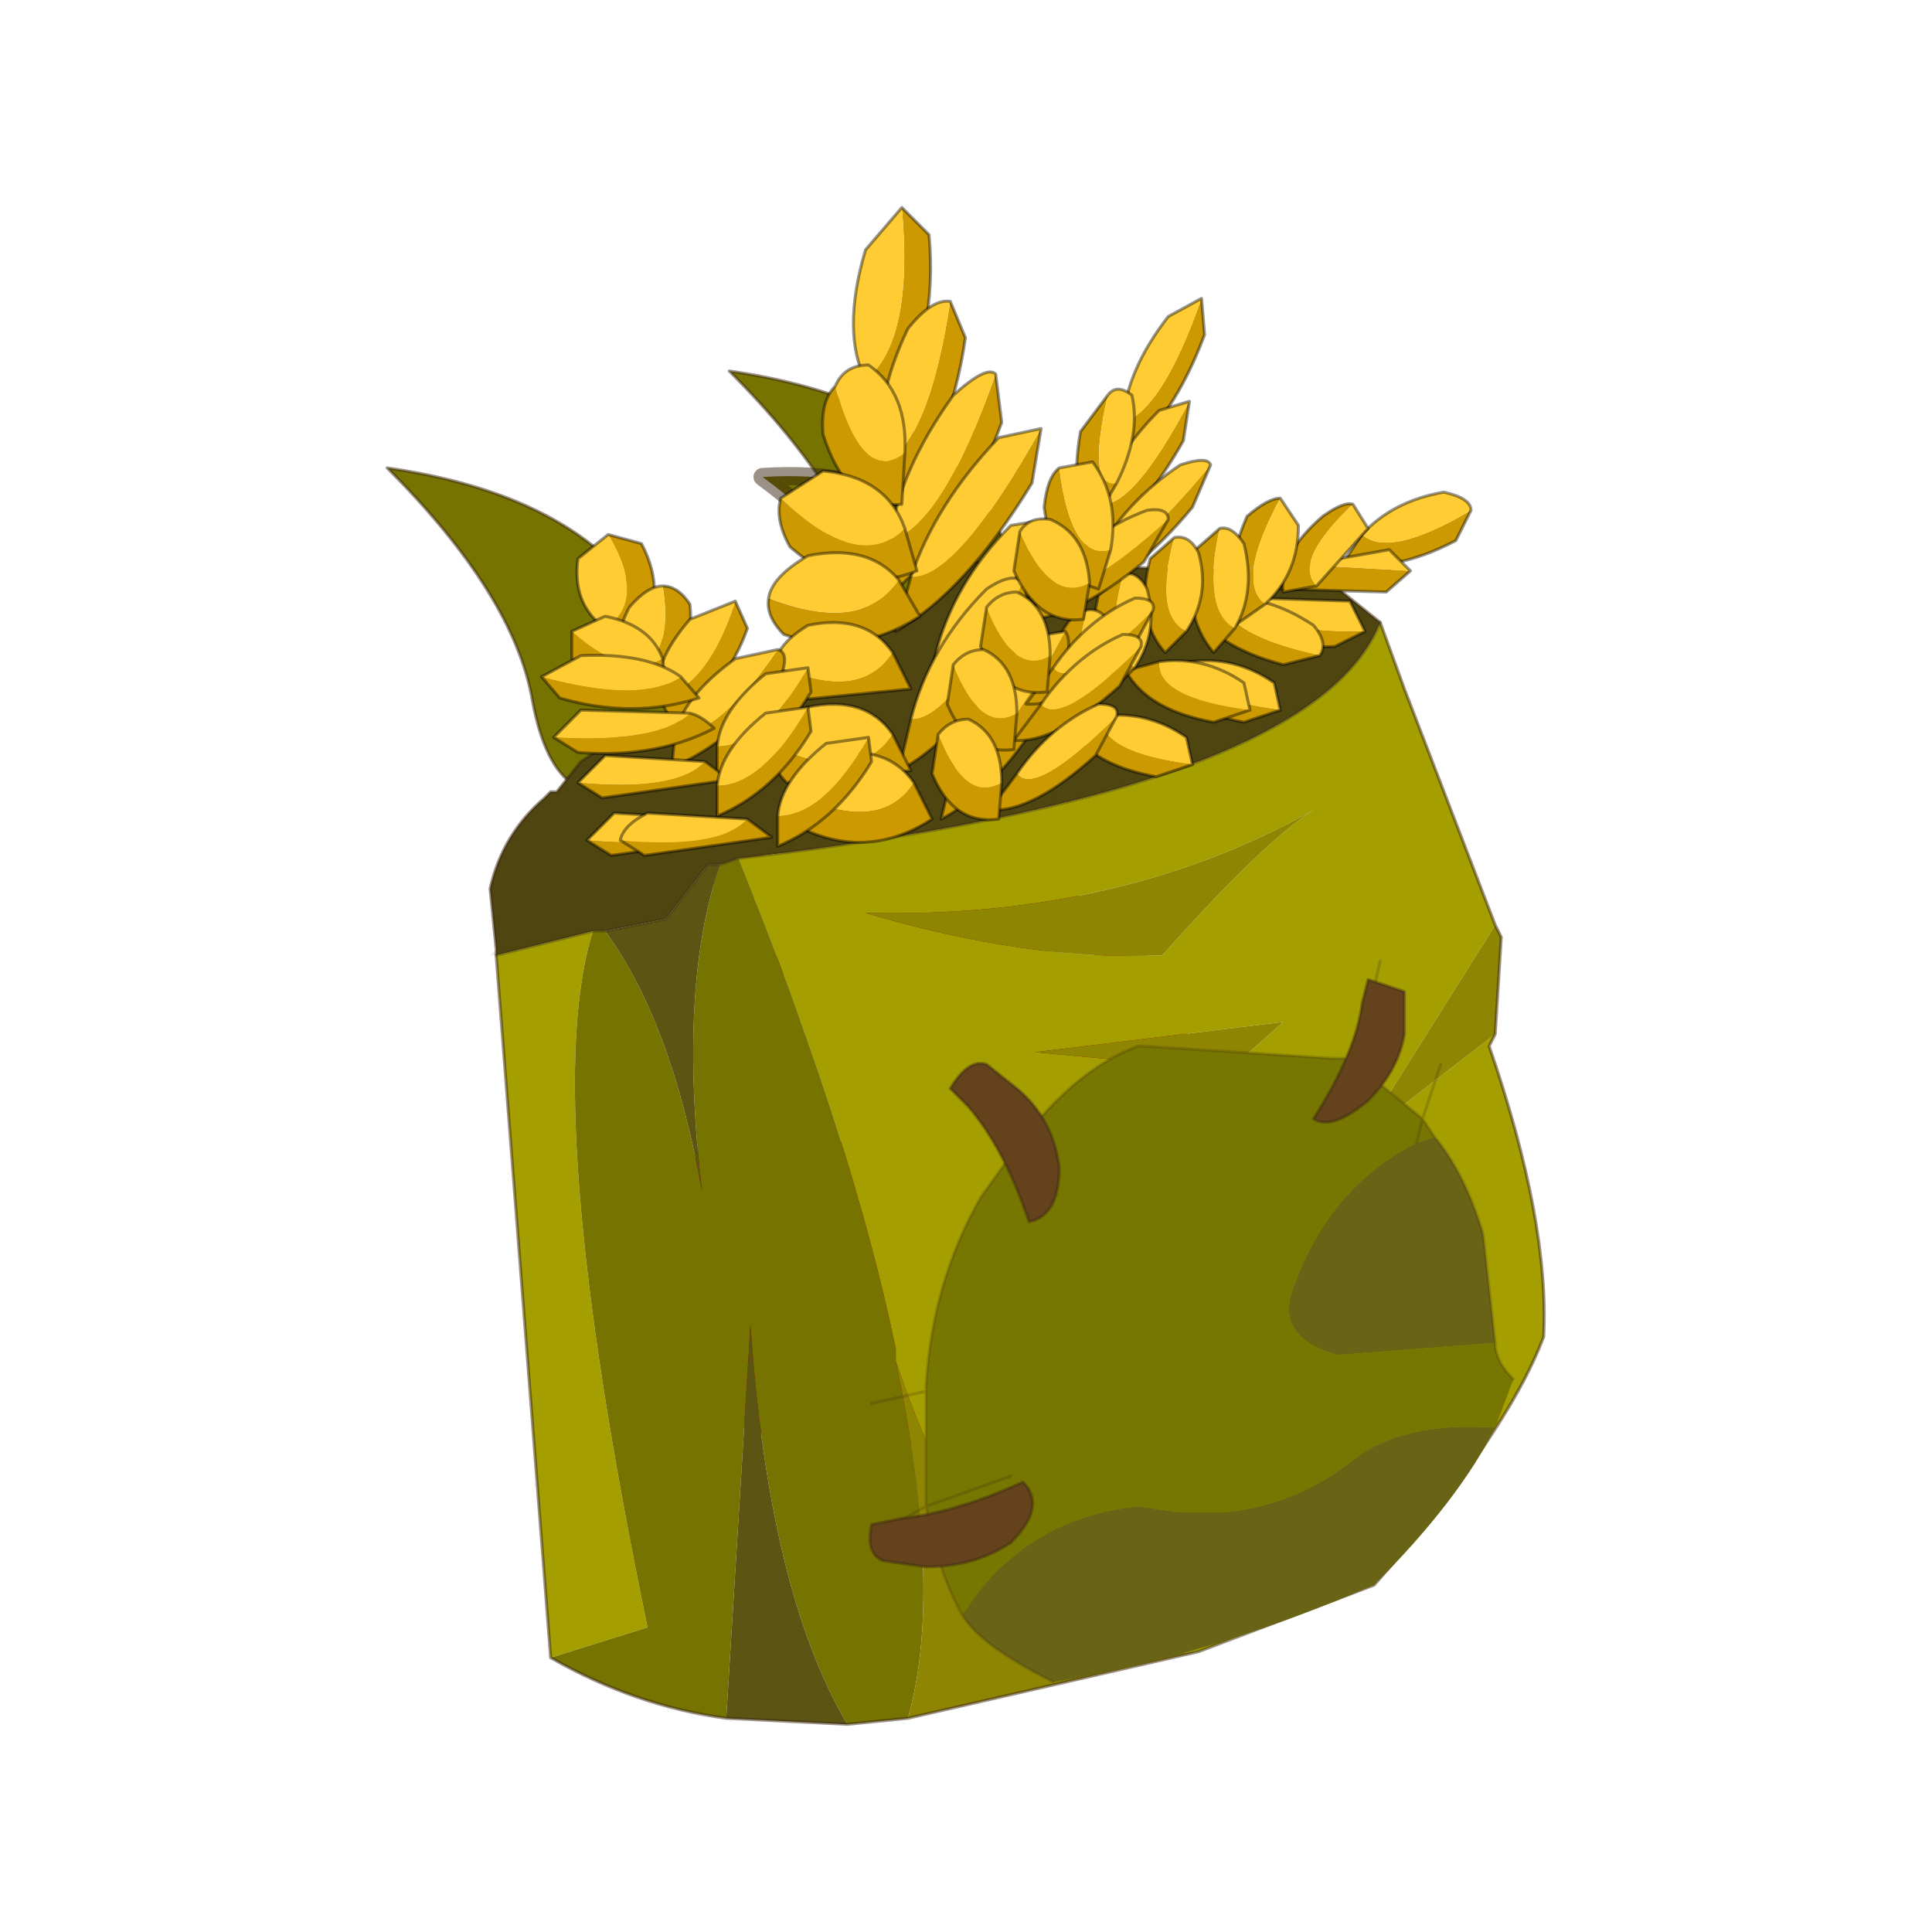<?xml version="1.0" encoding="UTF-8" standalone="no"?>
<svg xmlns:xlink="http://www.w3.org/1999/xlink" height="440.0px" width="440.0px" xmlns="http://www.w3.org/2000/svg">
  <g transform="matrix(10.0, 0.0, 0.0, 10.0, 0.0, 0.0)">
    <use height="44.0" transform="matrix(0.909, 0.0, 0.0, 0.909, 2.0, 2.0)" width="44.0" xlink:href="#sprite0"/>
  </g>
  <defs>
    <g id="sprite0" transform="matrix(1.0, 0.0, 0.0, 1.0, 0.0, 0.0)">
      <use height="44.0" transform="matrix(1.0, 0.0, 0.0, 1.0, 0.0, 0.0)" width="44.0" xlink:href="#shape0"/>
      <use height="25.05" transform="matrix(1.517, 0.0, 0.0, 1.517, 7.5, 3.0)" width="19.1" xlink:href="#sprite1"/>
    </g>
    <g id="shape0" transform="matrix(1.0, 0.0, 0.0, 1.0, 0.0, 0.0)">
      <path d="M44.0 44.0 L0.0 44.0 0.0 0.0 44.0 0.0 44.0 44.0" fill="#43adca" fill-opacity="0.0" fill-rule="evenodd" stroke="none"/>
    </g>
    <g id="sprite1" transform="matrix(1.0, 0.0, 0.0, 1.0, 0.0, 0.0)">
      <use height="0.0" transform="matrix(1.0, 0.0, 0.0, 1.0, 9.75, 22.4)" width="0.0" xlink:href="#sprite2"/>
      <use height="25.05" transform="matrix(1.0, 0.0, 0.0, 1.0, 0.0, 0.0)" width="19.1" xlink:href="#sprite3"/>
    </g>
    <g id="sprite3" transform="matrix(1.0, 0.0, 0.0, 1.0, 3.45, 3.8)">
      <use height="25.05" transform="matrix(-1.0, 0.0, 0.0, 1.0, 15.65, -3.8)" width="19.1" xlink:href="#sprite4"/>
    </g>
    <g id="sprite4" transform="matrix(1.0, 0.0, 0.0, 1.0, 15.65, 3.8)">
      <use height="25.05" transform="matrix(1.0, 0.0, 0.0, 1.0, -15.65, -3.8)" width="19.1" xlink:href="#shape1"/>
    </g>
    <g id="shape1" transform="matrix(1.0, 0.0, 0.0, 1.0, 15.65, 3.8)">
      <path d="M-8.5 14.75 L-6.15 16.3 Q-4.9 16.8 -3.85 16.7 L-2.9 16.5 Q-1.5 16.0 -1.3 14.55 -1.15 13.1 -2.15 10.3 -3.15 7.55 -5.0 6.9 -6.9 6.35 -8.4 8.0 -9.95 9.6 -10.1 11.05 -10.3 12.5 -9.15 14.05 L-8.5 14.75" fill="#a00101" fill-rule="evenodd" stroke="none"/>
      <path d="M-3.85 16.7 Q-4.9 16.8 -6.15 16.3 L-8.5 14.75 -8.05 16.6 Q-7.45 17.8 -6.5 18.15 -5.5 18.55 -4.7 17.9 -4.1 17.45 -3.85 16.7" fill="#716044" fill-rule="evenodd" stroke="none"/>
      <path d="M-8.5 14.75 L-6.15 16.3 Q-4.9 16.8 -3.85 16.7 -4.1 17.45 -4.7 17.9 -5.5 18.55 -6.5 18.15 -7.45 17.8 -8.05 16.6 L-8.5 14.75 -9.15 14.05 Q-10.3 12.5 -10.1 11.05 -9.95 9.6 -8.4 8.0 -6.9 6.35 -5.0 6.9 -3.15 7.55 -2.15 10.3 -1.15 13.1 -1.3 14.55 -1.5 16.0 -2.9 16.5 L-3.85 16.7" fill="none" stroke="#382510" stroke-linecap="round" stroke-linejoin="round" stroke-opacity="0.502" stroke-width="0.05"/>
      <path d="M-7.45 8.5 L-7.75 8.2 -8.1 8.25 -8.25 8.6 -8.2 9.0 -7.9 9.3 -7.55 9.25 -7.35 8.95 -7.45 8.5 M-4.95 8.4 Q-5.45 8.7 -5.55 9.4 -5.65 10.05 -5.25 10.8 L-4.3 11.65 -3.25 11.55 Q-2.8 11.15 -2.7 10.5 -2.6 9.8 -2.95 9.15 -3.25 8.5 -3.85 8.25 L-4.95 8.4 M-6.95 12.0 L-7.25 12.55 -7.1 13.3 -6.6 13.75 -6.0 13.75 -5.65 13.2 Q-5.6 12.8 -5.85 12.45 L-6.35 11.9 -6.95 12.0" fill="#d5d5d5" fill-rule="evenodd" stroke="none"/>
      <path d="M-2.8 7.45 L-2.25 6.55 -6.55 11.25 Q-7.1 11.8 -7.4 10.9 L-7.55 10.3 -7.15 5.0 -8.15 11.85 -8.05 14.85 Q-7.95 16.25 -7.6 15.5 L-7.5 15.3 -5.55 11.85 -2.8 7.45" fill="#2b301a" fill-opacity="0.502" fill-rule="evenodd" stroke="none"/>
      <path d="M-6.6 2.95 L-6.75 3.65 -7.1 6.6 Q-7.3 9.95 -6.5 10.1 L-6.3 10.0 -1.15 5.0 Q-3.75 4.7 -4.45 4.95 L-5.6 3.3 Q-5.6 1.6 -5.2 1.1 -6.5 2.5 -6.6 2.95" fill="#2b301a" fill-opacity="0.302" fill-rule="evenodd" stroke="none"/>
      <path d="M0.3 4.65 Q-0.75 5.0 -1.35 5.9 -3.4 8.75 -4.25 15.05" fill="none" stroke="url(#gradient0)" stroke-linecap="round" stroke-linejoin="round" stroke-width="0.5"/>
      <path d="M-1.15 5.0 L-2.8 7.45" fill="none" stroke="url(#gradient1)" stroke-linecap="round" stroke-linejoin="round" stroke-width="0.5"/>
      <path d="M-7.4 10.9 L-7.1 6.6" fill="none" stroke="url(#gradient2)" stroke-linecap="round" stroke-linejoin="round" stroke-width="0.5"/>
      <path d="M-4.6 2.75 Q-4.3 1.0 -2.2 -1.1 -4.65 -0.75 -5.9 0.45 -7.5 2.15 -6.55 4.0 -5.0 4.9 -4.6 2.75" fill="#767301" fill-rule="evenodd" stroke="none"/>
      <path d="M-4.6 2.75 Q-4.3 1.0 -2.2 -1.1 -4.65 -0.75 -5.9 0.45 -7.5 2.15 -6.55 4.0 -5.0 4.9 -4.6 2.75 Z" fill="none" stroke="#382510" stroke-linecap="round" stroke-linejoin="round" stroke-opacity="0.502" stroke-width="0.05"/>
      <path d="M-4.55 2.85 Q-4.25 1.75 -2.75 0.65 -4.35 0.55 -5.25 1.15 -6.45 2.05 -5.95 3.35 -4.95 4.15 -4.55 2.85" fill="#767301" fill-rule="evenodd" stroke="none"/>
      <path d="M-4.55 2.85 Q-4.25 1.75 -2.75 0.65 -4.35 0.55 -5.25 1.15 -6.45 2.05 -5.95 3.35 -4.95 4.15 -4.55 2.85 Z" fill="none" stroke="#382510" stroke-linecap="round" stroke-linejoin="round" stroke-opacity="0.502" stroke-width="0.3"/>
      <path d="M1.05 4.35 Q1.35 2.6 3.45 0.5 1.0 0.85 -0.25 2.05 -1.85 3.75 -0.9 5.6 0.65 6.5 1.05 4.35" fill="#767301" fill-rule="evenodd" stroke="none"/>
      <path d="M1.05 4.35 Q1.35 2.6 3.45 0.5 1.0 0.85 -0.25 2.05 -1.85 3.75 -0.9 5.6 0.65 6.5 1.05 4.35 Z" fill="none" stroke="#382510" stroke-linecap="round" stroke-linejoin="round" stroke-opacity="0.502" stroke-width="0.05"/>
      <path d="M-14.85 8.05 L-12.65 11.55 -14.85 9.85 -14.75 10.05 Q-15.75 12.95 -15.65 14.85 -15.05 16.45 -12.85 18.95 L-9.95 20.05 Q-6.65 20.35 -4.95 15.25 L-4.95 15.05 Q-4.25 11.65 -2.35 6.95 -11.85 5.85 -12.95 3.05 L-13.35 4.15 -14.85 8.05 M0.75 20.15 L1.65 8.55 0.05 8.15 Q0.95 10.95 -0.85 19.65 L0.75 20.15 M-11.85 6.15 Q-8.65 7.95 -4.45 7.85 -7.15 8.65 -9.35 8.55 -11.05 6.65 -11.85 6.15 M-11.35 9.65 L-7.25 10.15 -10.45 10.45 -11.35 9.65" fill="#a49e01" fill-rule="evenodd" stroke="none"/>
      <path d="M-5.15 21.15 L-4.15 21.25 Q-2.85 19.05 -2.55 14.65 L-2.15 21.15 Q-0.65 20.95 0.75 20.15 L-0.85 19.65 Q0.95 10.95 0.05 8.15 L-0.15 8.15 Q-1.25 9.65 -1.75 12.45 -1.35 9.05 -2.05 7.05 L-2.35 6.95 Q-4.25 11.65 -4.95 15.05 L-4.95 15.25 Q-5.75 19.05 -5.15 21.15" fill="#767301" fill-rule="evenodd" stroke="none"/>
      <path d="M1.65 8.55 L1.75 8.55 1.65 8.45 1.65 8.55" fill="#ebebeb" fill-rule="evenodd" stroke="none"/>
      <path d="M1.65 8.45 L1.75 7.45 Q1.55 6.55 0.85 5.95 L0.75 5.85 0.65 5.85 0.25 5.35 -0.65 4.75 -4.35 3.55 -6.15 2.05 -11.95 2.25 -12.95 3.05 Q-11.85 5.85 -2.35 6.95 L-2.05 7.05 -1.85 7.05 -1.15 7.95 -0.15 8.15 0.05 8.15 1.65 8.55 1.65 8.45" fill="#4f4511" fill-rule="evenodd" stroke="none"/>
      <path d="M-14.85 8.05 L-14.95 8.25 -14.85 9.85 -12.65 11.55 -14.85 8.05 M-9.95 20.05 L-5.15 21.15 Q-5.75 19.05 -4.95 15.25 -6.65 20.35 -9.95 20.05 M-11.35 9.65 L-10.45 10.45 -7.25 10.15 -11.35 9.65 M-11.85 6.15 Q-11.05 6.65 -9.35 8.55 -7.15 8.65 -4.45 7.85 -8.65 7.95 -11.85 6.15" fill="#8e8503" fill-rule="evenodd" stroke="none"/>
      <path d="M-4.15 21.25 L-2.15 21.15 -2.55 14.65 Q-2.85 19.05 -4.15 21.25 M-2.05 7.05 Q-1.35 9.05 -1.75 12.45 -1.25 9.65 -0.15 8.15 L-1.15 7.95 -1.85 7.05 -2.05 7.05" fill="#5b5413" fill-rule="evenodd" stroke="none"/>
      <path d="M-14.85 9.85 L-14.95 8.25 -14.85 8.05 M-14.85 9.85 L-14.75 10.05 Q-15.75 12.95 -15.65 14.85 -15.05 16.45 -12.85 18.95 L-9.95 20.05 -5.15 21.15 -4.15 21.25 -2.15 21.15 Q-0.65 20.95 0.75 20.15 L1.65 8.55 M1.65 8.45 L1.75 7.45 Q1.55 6.55 0.85 5.95 L0.75 5.85 0.65 5.85 0.25 5.35 -0.65 4.75 -4.35 3.55 -6.15 2.05 -11.95 2.25 -12.95 3.05 -13.35 4.15 -14.85 8.05 M1.65 8.45 L1.65 8.55" fill="none" stroke="#382510" stroke-linecap="round" stroke-linejoin="round" stroke-opacity="0.502" stroke-width="0.05"/>
      <path d="M-2.35 6.95 L-2.05 7.05 M-0.15 8.15 L0.05 8.15 M-0.15 8.15 L-1.15 7.95 -1.85 7.05 -2.05 7.05 M1.65 8.55 L0.05 8.15 M-12.95 3.05 Q-11.85 5.85 -2.35 6.95" fill="none" stroke="#382510" stroke-linecap="round" stroke-linejoin="round" stroke-opacity="0.302" stroke-width="0.05"/>
      <path d="M-13.55 11.65 L-13.65 11.25 -13.55 11.65 Q-12.15 12.35 -11.55 13.95 -11.15 14.85 -12.25 15.15 L-14.85 14.95 Q-14.85 15.25 -15.15 15.55 L-14.85 16.35 Q-13.35 16.25 -12.55 16.85 -11.55 17.65 -10.35 17.75 L-9.65 17.75 -8.95 17.65 Q-7.05 17.85 -6.05 19.45 -5.65 18.75 -5.45 17.65 L-5.45 17.25 -5.45 15.75 -5.45 15.65 Q-5.55 13.95 -6.35 12.55 L-6.85 11.85 Q-7.85 10.45 -8.95 10.05 L-9.05 10.05 -12.15 10.25 -12.35 10.25 -12.55 10.35 -13.65 11.25 -13.85 11.55 -13.55 11.65 M-12.35 11.05 L-12.55 10.35 -12.35 11.05 M-6.85 17.15 L-5.45 17.65 -6.85 17.15 M-7.15 12.35 L-6.85 11.85 -7.15 12.35" fill="#767601" fill-rule="evenodd" stroke="none"/>
      <path d="M-13.55 11.65 L-13.85 11.55 Q-14.35 12.15 -14.65 13.15 L-14.85 14.95 -12.25 15.15 Q-11.15 14.85 -11.55 13.95 -12.15 12.35 -13.55 11.65 M-6.05 19.45 Q-7.05 17.85 -8.95 17.65 L-9.65 17.75 -10.35 17.75 Q-11.55 17.65 -12.55 16.85 -13.35 16.25 -14.85 16.35 -14.25 17.55 -12.85 18.95 -10.05 20.15 -7.55 20.55 -6.35 19.95 -6.05 19.45" fill="#696316" fill-rule="evenodd" stroke="none"/>
      <path d="M-13.65 11.25 L-13.55 11.65 M-13.85 11.55 L-13.65 11.25 -12.55 10.35 -12.35 11.05 M-13.65 11.25 L-13.95 10.35 M-6.85 11.85 L-5.95 10.65 M-6.85 11.85 Q-7.85 10.45 -8.95 10.05 L-9.05 10.05 -12.15 10.25 -12.35 10.25 -12.55 10.35 -12.95 8.65 M-14.85 14.95 L-14.65 13.15 Q-14.35 12.15 -13.85 11.55 M-6.05 19.45 Q-6.35 19.95 -7.55 20.55 M-15.15 15.55 Q-14.85 15.25 -14.85 14.95 M-5.45 17.65 L-4.55 18.15 M-5.45 15.75 L-4.55 15.95 M-5.45 17.65 L-6.85 17.15 M-6.85 11.85 L-6.35 12.55 Q-5.55 13.95 -5.45 15.65 L-5.45 15.75 -5.45 17.25 -5.45 17.65 Q-5.65 18.75 -6.05 19.45 M-6.85 11.85 L-7.15 12.35" fill="none" stroke="#382510" stroke-linecap="round" stroke-linejoin="round" stroke-opacity="0.2" stroke-width="0.05"/>
      <path d="M-5.85 10.75 Q-6.15 10.25 -6.45 10.35 L-6.95 10.75 Q-7.55 11.25 -7.65 12.05 -7.65 12.85 -7.15 12.95 -6.75 11.75 -6.15 11.05 L-5.85 10.75" fill="#64431c" fill-rule="evenodd" stroke="none"/>
      <path d="M-5.85 10.75 Q-6.15 10.25 -6.45 10.35 L-6.95 10.75 Q-7.55 11.25 -7.65 12.05 -7.65 12.85 -7.15 12.95 -6.75 11.75 -6.15 11.05 L-5.85 10.75 Z" fill="none" stroke="#382510" stroke-linecap="round" stroke-linejoin="round" stroke-opacity="0.4" stroke-width="0.05"/>
      <path d="M-13.35 9.85 Q-13.25 10.45 -12.75 10.95 -12.15 11.45 -11.85 11.25 -12.55 10.15 -12.65 9.35 L-12.75 8.95 -13.35 9.15 -13.35 9.85" fill="#64431c" fill-rule="evenodd" stroke="none"/>
      <path d="M-13.35 9.85 Q-13.25 10.45 -12.75 10.95 -12.15 11.45 -11.85 11.25 -12.55 10.15 -12.65 9.35 L-12.75 8.95 -13.35 9.15 -13.35 9.85 Z" fill="none" stroke="#382510" stroke-linecap="round" stroke-linejoin="round" stroke-opacity="0.4" stroke-width="0.05"/>
      <path d="M-6.85 18.25 Q-7.45 17.65 -7.05 17.25 -5.95 17.75 -5.05 17.85 L-4.55 17.95 Q-4.45 18.45 -4.75 18.55 L-5.45 18.65 Q-6.25 18.65 -6.85 18.25" fill="#64431c" fill-rule="evenodd" stroke="none"/>
      <path d="M-6.85 18.25 Q-7.45 17.65 -7.05 17.25 -5.95 17.75 -5.05 17.85 L-4.55 17.95 Q-4.45 18.45 -4.75 18.55 L-5.45 18.65 Q-6.25 18.65 -6.85 18.25 Z" fill="none" stroke="#382510" stroke-linecap="round" stroke-linejoin="round" stroke-opacity="0.4" stroke-width="0.05"/>
      <path d="M-14.45 1.2 L-14.2 1.7 Q-13.15 2.25 -12.35 2.05 L-12.65 1.6 Q-13.1 2.0 -14.45 1.2" fill="#cc9900" fill-rule="evenodd" stroke="none"/>
      <path d="M-14.45 1.2 Q-13.1 2.0 -12.65 1.6 -13.15 1.05 -14.0 0.9 -14.45 1.0 -14.45 1.2" fill="#ffcc33" fill-rule="evenodd" stroke="none"/>
      <path d="M-12.65 1.6 L-12.35 2.05 Q-13.15 2.25 -14.2 1.7 L-14.45 1.2 M-12.65 1.6 Q-13.15 1.05 -14.0 0.9 -14.45 1.0 -14.45 1.2" fill="none" stroke="#000000" stroke-linecap="round" stroke-linejoin="round" stroke-opacity="0.42" stroke-width="0.05"/>
      <path d="M-13.45 2.2 L-13.05 2.55 -11.3 2.5 -11.7 2.1 -13.45 2.2" fill="#cc9900" fill-rule="evenodd" stroke="none"/>
      <path d="M-13.45 2.2 L-11.7 2.1 -13.1 1.85 -13.45 2.2" fill="#ffcc33" fill-rule="evenodd" stroke="none"/>
      <path d="M-11.7 2.1 L-11.3 2.5 -13.05 2.55 -13.45 2.2 M-11.7 2.1 L-13.1 1.85 -13.45 2.2" fill="none" stroke="#000000" stroke-linecap="round" stroke-linejoin="round" stroke-opacity="0.42" stroke-width="0.05"/>
      <path d="M-12.7 3.2 L-12.2 3.45 Q-11.0 3.5 -10.4 2.9 L-10.9 2.65 Q-11.05 3.25 -12.7 3.2" fill="#cc9900" fill-rule="evenodd" stroke="none"/>
      <path d="M-12.7 3.2 Q-11.05 3.25 -10.9 2.65 L-12.45 2.7 -12.7 3.2" fill="#ffcc33" fill-rule="evenodd" stroke="none"/>
      <path d="M-10.9 2.65 L-10.4 2.9 Q-11.0 3.5 -12.2 3.45 L-12.7 3.2 M-10.9 2.65 L-12.45 2.7 -12.7 3.2" fill="none" stroke="#000000" stroke-linecap="round" stroke-linejoin="round" stroke-opacity="0.42" stroke-width="0.05"/>
      <path d="M-11.95 3.6 L-11.35 3.75 Q-10.2 3.45 -9.8 2.75 L-10.35 2.65 Q-10.35 3.25 -11.95 3.6" fill="#cc9900" fill-rule="evenodd" stroke="none"/>
      <path d="M-11.95 3.6 Q-10.35 3.25 -10.35 2.65 -11.1 2.6 -11.85 3.1 -12.1 3.4 -11.95 3.6" fill="#ffcc33" fill-rule="evenodd" stroke="none"/>
      <path d="M-10.35 2.65 L-9.8 2.75 Q-10.2 3.45 -11.35 3.75 L-11.95 3.6 M-10.35 2.65 Q-11.1 2.6 -11.85 3.1 -12.1 3.4 -11.95 3.6" fill="none" stroke="#000000" stroke-linecap="round" stroke-linejoin="round" stroke-opacity="0.42" stroke-width="0.05"/>
      <path d="M-11.3 4.5 L-10.7 4.7 Q-9.6 4.5 -9.25 3.85 L-9.8 3.7 Q-9.75 4.3 -11.3 4.5" fill="#cc9900" fill-rule="evenodd" stroke="none"/>
      <path d="M-11.3 4.5 Q-9.75 4.3 -9.8 3.7 -10.55 3.6 -11.2 4.05 L-11.3 4.5" fill="#ffcc33" fill-rule="evenodd" stroke="none"/>
      <path d="M-9.8 3.7 L-9.25 3.85 Q-9.6 4.5 -10.7 4.7 L-11.3 4.5 M-9.8 3.7 Q-10.55 3.6 -11.2 4.05 L-11.3 4.5" fill="none" stroke="#000000" stroke-linecap="round" stroke-linejoin="round" stroke-opacity="0.42" stroke-width="0.05"/>
      <path d="M-12.5 1.1 Q-12.35 1.05 -12.0 1.3 -11.25 1.95 -11.35 2.55 L-11.9 2.45 Q-11.5 2.05 -12.5 1.1" fill="#cc9900" fill-rule="evenodd" stroke="none"/>
      <path d="M-12.5 1.1 Q-11.5 2.05 -11.9 2.45 L-12.75 1.5 -12.5 1.1" fill="#ffcc33" fill-rule="evenodd" stroke="none"/>
      <path d="M-11.9 2.45 L-11.35 2.55 Q-11.25 1.95 -12.0 1.3 -12.35 1.05 -12.5 1.1 M-11.9 2.45 L-12.75 1.5 -12.5 1.1" fill="none" stroke="#000000" stroke-linecap="round" stroke-linejoin="round" stroke-opacity="0.42" stroke-width="0.05"/>
      <path d="M-11.3 1.0 Q-11.1 1.0 -10.75 1.3 -10.3 2.35 -10.55 3.1 L-11.05 2.75 Q-10.55 2.4 -11.3 1.0" fill="#cc9900" fill-rule="evenodd" stroke="none"/>
      <path d="M-11.3 1.0 Q-10.55 2.4 -11.05 2.75 -11.6 2.25 -11.6 1.45 L-11.3 1.0" fill="#ffcc33" fill-rule="evenodd" stroke="none"/>
      <path d="M-11.05 2.75 L-10.55 3.1 Q-10.3 2.35 -10.75 1.3 -11.1 1.0 -11.3 1.0 M-11.05 2.75 Q-11.6 2.25 -11.6 1.45 L-11.3 1.0" fill="none" stroke="#000000" stroke-linecap="round" stroke-linejoin="round" stroke-opacity="0.42" stroke-width="0.05"/>
      <path d="M-10.3 1.5 L-9.9 1.85 Q-9.65 2.9 -10.2 3.55 L-10.55 3.15 Q-10.0 2.85 -10.3 1.5" fill="#cc9900" fill-rule="evenodd" stroke="none"/>
      <path d="M-10.3 1.5 Q-10.0 2.85 -10.55 3.15 -10.9 2.55 -10.7 1.75 -10.5 1.45 -10.3 1.5" fill="#ffcc33" fill-rule="evenodd" stroke="none"/>
      <path d="M-10.55 3.15 L-10.2 3.55 Q-9.65 2.9 -9.9 1.85 L-10.3 1.5 M-10.55 3.15 Q-10.9 2.55 -10.7 1.75 -10.5 1.45 -10.3 1.5" fill="none" stroke="#000000" stroke-linecap="round" stroke-linejoin="round" stroke-opacity="0.42" stroke-width="0.05"/>
      <path d="M-9.55 1.65 L-9.15 2.0 Q-8.9 3.0 -9.4 3.55 L-9.75 3.2 Q-9.2 2.95 -9.55 1.65" fill="#cc9900" fill-rule="evenodd" stroke="none"/>
      <path d="M-9.55 1.65 Q-9.2 2.95 -9.75 3.2 -10.15 2.6 -9.95 1.9 -9.8 1.6 -9.55 1.65" fill="#ffcc33" fill-rule="evenodd" stroke="none"/>
      <path d="M-9.75 3.2 L-9.4 3.55 Q-8.9 3.0 -9.15 2.0 L-9.55 1.65 M-9.75 3.2 Q-10.15 2.6 -9.95 1.9 -9.8 1.6 -9.55 1.65" fill="none" stroke="#000000" stroke-linecap="round" stroke-linejoin="round" stroke-opacity="0.42" stroke-width="0.05"/>
      <path d="M-10.8 4.5 L-10.2 4.7 Q-9.1 4.5 -8.75 3.85 L-9.3 3.7 Q-9.25 4.3 -10.8 4.5" fill="#cc9900" fill-rule="evenodd" stroke="none"/>
      <path d="M-10.8 4.5 Q-9.25 4.3 -9.3 3.7 -10.05 3.6 -10.7 4.05 L-10.8 4.5" fill="#ffcc33" fill-rule="evenodd" stroke="none"/>
      <path d="M-9.3 3.7 L-8.75 3.85 Q-9.1 4.5 -10.2 4.7 L-10.8 4.5 M-9.3 3.7 Q-10.05 3.6 -10.7 4.05 L-10.8 4.5" fill="none" stroke="#000000" stroke-linecap="round" stroke-linejoin="round" stroke-opacity="0.42" stroke-width="0.05"/>
      <path d="M-8.7 2.25 L-8.3 2.6 Q-8.05 3.6 -8.55 4.15 L-8.9 3.8 Q-8.35 3.55 -8.7 2.25" fill="#cc9900" fill-rule="evenodd" stroke="none"/>
      <path d="M-8.7 2.25 Q-8.35 3.55 -8.9 3.8 -9.3 3.2 -9.1 2.5 -8.95 2.2 -8.7 2.25" fill="#ffcc33" fill-rule="evenodd" stroke="none"/>
      <path d="M-8.9 3.8 L-8.55 4.15 Q-8.05 3.6 -8.3 2.6 L-8.7 2.25 M-8.9 3.8 Q-9.3 3.2 -9.1 2.5 -8.95 2.2 -8.7 2.25" fill="none" stroke="#000000" stroke-linecap="round" stroke-linejoin="round" stroke-opacity="0.42" stroke-width="0.05"/>
      <path d="M-9.85 5.4 L-9.25 5.6 Q-8.15 5.4 -7.8 4.75 L-8.35 4.6 Q-8.3 5.2 -9.85 5.4" fill="#cc9900" fill-rule="evenodd" stroke="none"/>
      <path d="M-9.85 5.4 Q-8.3 5.2 -8.35 4.6 -9.1 4.5 -9.75 4.95 L-9.85 5.4" fill="#ffcc33" fill-rule="evenodd" stroke="none"/>
      <path d="M-8.35 4.6 L-7.8 4.75 Q-8.15 5.4 -9.25 5.6 L-9.85 5.4 M-8.35 4.6 Q-9.1 4.5 -9.75 4.95 L-9.85 5.4" fill="none" stroke="#000000" stroke-linecap="round" stroke-linejoin="round" stroke-opacity="0.42" stroke-width="0.05"/>
      <path d="M-8.1 2.85 Q-7.9 2.85 -7.7 3.2 -7.45 4.2 -7.95 4.75 L-8.3 4.4 Q-7.75 4.15 -8.1 2.85" fill="#cc9900" fill-rule="evenodd" stroke="none"/>
      <path d="M-8.1 2.85 Q-7.75 4.15 -8.3 4.4 -8.7 3.8 -8.5 3.1 -8.35 2.8 -8.1 2.85" fill="#ffcc33" fill-rule="evenodd" stroke="none"/>
      <path d="M-8.3 4.4 L-7.95 4.75 Q-7.45 4.2 -7.7 3.2 -7.9 2.85 -8.1 2.85 M-8.3 4.4 Q-8.7 3.8 -8.5 3.1 -8.35 2.8 -8.1 2.85" fill="none" stroke="#000000" stroke-linecap="round" stroke-linejoin="round" stroke-opacity="0.42" stroke-width="0.05"/>
      <path d="M-5.05 -3.8 L-5.5 -3.35 Q-5.65 -1.7 -4.9 -0.4 L-4.45 -0.95 Q-5.25 -1.6 -5.05 -3.8" fill="#cc9900" fill-rule="evenodd" stroke="none"/>
      <path d="M-5.05 -3.8 Q-5.25 -1.6 -4.45 -0.95 -4.05 -1.75 -4.45 -3.1 L-5.05 -3.8" fill="#ffcc33" fill-rule="evenodd" stroke="none"/>
      <path d="M-4.45 -0.95 L-4.9 -0.4 Q-5.65 -1.7 -5.5 -3.35 L-5.05 -3.8 M-4.45 -0.95 Q-4.05 -1.75 -4.45 -3.1 L-5.05 -3.8" fill="none" stroke="#000000" stroke-linecap="round" stroke-linejoin="round" stroke-opacity="0.42" stroke-width="0.05"/>
      <path d="M-5.85 -2.25 L-6.1 -1.65 Q-5.85 0.1 -4.95 1.1 L-4.75 0.45 Q-5.5 0.05 -5.85 -2.25" fill="#cc9900" fill-rule="evenodd" stroke="none"/>
      <path d="M-5.85 -2.25 Q-5.5 0.05 -4.75 0.45 -4.55 -0.55 -5.15 -1.8 -5.55 -2.3 -5.85 -2.25" fill="#ffcc33" fill-rule="evenodd" stroke="none"/>
      <path d="M-4.75 0.45 L-4.95 1.1 Q-5.85 0.1 -6.1 -1.65 L-5.85 -2.25 M-4.75 0.45 Q-4.55 -0.55 -5.15 -1.8 -5.55 -2.3 -5.85 -2.25" fill="none" stroke="#000000" stroke-linecap="round" stroke-linejoin="round" stroke-opacity="0.42" stroke-width="0.05"/>
      <path d="M-6.6 -1.05 L-6.7 -0.25 Q-6.0 1.65 -4.9 2.55 L-4.85 1.7 Q-5.7 1.5 -6.6 -1.05" fill="#cc9900" fill-rule="evenodd" stroke="none"/>
      <path d="M-6.6 -1.05 Q-5.7 1.5 -4.85 1.7 -5.0 0.55 -5.9 -0.7 -6.45 -1.2 -6.6 -1.05" fill="#ffcc33" fill-rule="evenodd" stroke="none"/>
      <path d="M-4.85 1.7 L-4.9 2.55 Q-6.0 1.65 -6.7 -0.25 L-6.6 -1.05 M-4.85 1.7 Q-5.0 0.55 -5.9 -0.7 -6.45 -1.2 -6.6 -1.05" fill="none" stroke="#000000" stroke-linecap="round" stroke-linejoin="round" stroke-opacity="0.42" stroke-width="0.05"/>
      <path d="M-7.35 -0.15 L-7.2 0.75 Q-6.1 2.55 -4.95 3.2 L-5.2 2.3 Q-5.95 2.35 -7.35 -0.15" fill="#cc9900" fill-rule="evenodd" stroke="none"/>
      <path d="M-7.35 -0.15 Q-5.95 2.35 -5.2 2.3 -5.6 1.1 -6.65 0.0 L-7.35 -0.15" fill="#ffcc33" fill-rule="evenodd" stroke="none"/>
      <path d="M-5.2 2.3 L-4.95 3.2 Q-6.1 2.55 -7.2 0.75 L-7.35 -0.15 M-5.2 2.3 Q-5.6 1.1 -6.65 0.0 L-7.35 -0.15" fill="none" stroke="#000000" stroke-linecap="round" stroke-linejoin="round" stroke-opacity="0.42" stroke-width="0.05"/>
      <path d="M-7.45 1.35 Q-7.6 1.55 -7.35 2.25 -6.45 3.9 -5.4 4.45 L-5.6 3.6 Q-6.25 3.65 -7.45 1.35" fill="#cc9900" fill-rule="evenodd" stroke="none"/>
      <path d="M-7.45 1.35 Q-6.25 3.65 -5.6 3.6 -5.9 2.4 -6.85 1.45 L-7.45 1.35" fill="#ffcc33" fill-rule="evenodd" stroke="none"/>
      <path d="M-5.6 3.6 L-5.4 4.45 Q-6.45 3.9 -7.35 2.25 -7.6 1.55 -7.45 1.35 M-5.6 3.6 Q-5.9 2.4 -6.85 1.45 L-7.45 1.35" fill="none" stroke="#000000" stroke-linecap="round" stroke-linejoin="round" stroke-opacity="0.42" stroke-width="0.05"/>
      <path d="M-3.95 -0.85 Q-3.7 -0.6 -3.75 -0.05 -4.15 1.2 -5.05 1.1 L-5.1 0.25 Q-4.4 0.8 -3.95 -0.85" fill="#cc9900" fill-rule="evenodd" stroke="none"/>
      <path d="M-3.95 -0.85 Q-4.4 0.8 -5.1 0.25 -5.15 -0.75 -4.5 -1.2 -4.1 -1.2 -3.95 -0.85" fill="#ffcc33" fill-rule="evenodd" stroke="none"/>
      <path d="M-5.1 0.25 L-5.05 1.1 Q-4.15 1.2 -3.75 -0.05 -3.7 -0.6 -3.95 -0.85 M-5.1 0.25 Q-5.15 -0.75 -4.5 -1.2 -4.1 -1.2 -3.95 -0.85" fill="none" stroke="#000000" stroke-linecap="round" stroke-linejoin="round" stroke-opacity="0.42" stroke-width="0.05"/>
      <path d="M-3.05 1.0 Q-2.95 1.35 -3.2 1.8 -4.15 2.65 -5.3 2.2 L-5.1 1.5 Q-4.35 2.25 -3.05 1.0" fill="#cc9900" fill-rule="evenodd" stroke="none"/>
      <path d="M-3.05 1.0 Q-4.35 2.25 -5.1 1.5 -4.8 0.65 -3.75 0.55 L-3.05 1.0" fill="#ffcc33" fill-rule="evenodd" stroke="none"/>
      <path d="M-5.1 1.5 L-5.3 2.2 Q-4.15 2.65 -3.2 1.8 -2.95 1.35 -3.05 1.0 M-5.1 1.5 Q-4.8 0.65 -3.75 0.55 L-3.05 1.0" fill="none" stroke="#000000" stroke-linecap="round" stroke-linejoin="round" stroke-opacity="0.42" stroke-width="0.05"/>
      <path d="M-2.85 2.65 Q-2.8 2.95 -3.1 3.25 -4.25 3.65 -5.35 2.95 L-5.0 2.35 Q-4.4 3.25 -2.85 2.65" fill="#cc9900" fill-rule="evenodd" stroke="none"/>
      <path d="M-2.85 2.65 Q-4.4 3.25 -5.0 2.35 -4.5 1.75 -3.5 1.95 -2.9 2.3 -2.85 2.65" fill="#ffcc33" fill-rule="evenodd" stroke="none"/>
      <path d="M-5.0 2.35 L-5.35 2.95 Q-4.25 3.65 -3.1 3.25 -2.8 2.95 -2.85 2.65 M-5.0 2.35 Q-4.5 1.75 -3.5 1.95 -2.9 2.3 -2.85 2.65" fill="none" stroke="#000000" stroke-linecap="round" stroke-linejoin="round" stroke-opacity="0.42" stroke-width="0.05"/>
      <path d="M-2.95 3.75 Q-2.85 4.05 -3.15 4.35 L-5.2 4.15 -4.9 3.55 Q-4.35 4.4 -2.95 3.75" fill="#cc9900" fill-rule="evenodd" stroke="none"/>
      <path d="M-2.95 3.75 Q-4.35 4.4 -4.9 3.55 -4.45 2.9 -3.5 3.1 -3.0 3.4 -2.95 3.75" fill="#ffcc33" fill-rule="evenodd" stroke="none"/>
      <path d="M-4.9 3.55 L-5.2 4.15 -3.15 4.35 Q-2.85 4.05 -2.95 3.75 M-4.9 3.55 Q-4.45 2.9 -3.5 3.1 -3.0 3.4 -2.95 3.75" fill="none" stroke="#000000" stroke-linecap="round" stroke-linejoin="round" stroke-opacity="0.42" stroke-width="0.05"/>
      <path d="M-7.05 2.4 Q-7.2 2.6 -6.95 3.3 -6.05 4.95 -5.0 5.5 L-5.2 4.65 Q-5.85 4.7 -7.05 2.4" fill="#cc9900" fill-rule="evenodd" stroke="none"/>
      <path d="M-7.05 2.4 Q-5.85 4.7 -5.2 4.65 -5.5 3.45 -6.45 2.5 -6.9 2.2 -7.05 2.4" fill="#ffcc33" fill-rule="evenodd" stroke="none"/>
      <path d="M-5.2 4.65 L-5.0 5.5 Q-6.05 4.95 -6.95 3.3 -7.2 2.6 -7.05 2.4 M-5.2 4.65 Q-5.5 3.45 -6.45 2.5 -6.9 2.2 -7.05 2.4" fill="none" stroke="#000000" stroke-linecap="round" stroke-linejoin="round" stroke-opacity="0.42" stroke-width="0.05"/>
      <path d="M-2.95 5.1 Q-2.85 5.4 -3.15 5.7 L-5.2 5.5 -4.9 4.9 Q-4.35 5.75 -2.95 5.1" fill="#cc9900" fill-rule="evenodd" stroke="none"/>
      <path d="M-2.95 5.1 Q-4.35 5.75 -4.9 4.9 -4.45 4.25 -3.5 4.45 -3.0 4.75 -2.95 5.1" fill="#ffcc33" fill-rule="evenodd" stroke="none"/>
      <path d="M-4.9 4.9 L-5.2 5.5 -3.15 5.7 Q-2.85 5.4 -2.95 5.1 M-4.9 4.9 Q-4.45 4.25 -3.5 4.45 -3.0 4.75 -2.95 5.1" fill="none" stroke="#000000" stroke-linecap="round" stroke-linejoin="round" stroke-opacity="0.42" stroke-width="0.05"/>
      <path d="M-7.75 3.2 Q-7.9 3.4 -7.65 4.1 -6.75 5.75 -5.7 6.3 L-5.9 5.45 Q-6.55 5.5 -7.75 3.2" fill="#cc9900" fill-rule="evenodd" stroke="none"/>
      <path d="M-7.75 3.2 Q-6.55 5.5 -5.9 5.45 -6.2 4.25 -7.15 3.3 L-7.75 3.2" fill="#ffcc33" fill-rule="evenodd" stroke="none"/>
      <path d="M-5.9 5.45 L-5.7 6.3 Q-6.75 5.75 -7.65 4.1 -7.9 3.4 -7.75 3.2 M-5.9 5.45 Q-6.2 4.25 -7.15 3.3 L-7.75 3.2" fill="none" stroke="#000000" stroke-linecap="round" stroke-linejoin="round" stroke-opacity="0.42" stroke-width="0.05"/>
      <path d="M-3.3 5.9 Q-3.2 6.2 -3.5 6.5 -4.55 6.95 -5.55 6.3 L-5.25 5.7 Q-4.7 6.55 -3.3 5.9" fill="#cc9900" fill-rule="evenodd" stroke="none"/>
      <path d="M-3.3 5.9 Q-4.7 6.55 -5.25 5.7 -4.8 5.05 -3.85 5.25 -3.35 5.55 -3.3 5.9" fill="#ffcc33" fill-rule="evenodd" stroke="none"/>
      <path d="M-5.25 5.7 L-5.55 6.3 Q-4.55 6.95 -3.5 6.5 -3.2 6.2 -3.3 5.9 M-5.25 5.7 Q-4.8 5.05 -3.85 5.25 -3.35 5.55 -3.3 5.9" fill="none" stroke="#000000" stroke-linecap="round" stroke-linejoin="round" stroke-opacity="0.42" stroke-width="0.05"/>
      <path d="M-0.2 1.6 L-0.75 1.75 Q-1.2 2.6 -0.7 3.35 L-0.15 3.15 Q-0.85 2.7 -0.2 1.6" fill="#cc9900" fill-rule="evenodd" stroke="none"/>
      <path d="M-0.2 1.6 Q-0.85 2.7 -0.15 3.15 0.4 2.75 0.3 2.0 L-0.2 1.6" fill="#ffcc33" fill-rule="evenodd" stroke="none"/>
      <path d="M-0.15 3.15 L-0.7 3.35 Q-1.2 2.6 -0.75 1.75 L-0.2 1.6 M-0.15 3.15 Q0.4 2.75 0.3 2.0 L-0.2 1.6" fill="none" stroke="#000000" stroke-linecap="round" stroke-linejoin="round" stroke-opacity="0.42" stroke-width="0.05"/>
      <path d="M-1.1 2.45 Q-1.35 2.45 -1.55 2.75 -1.65 3.65 -0.95 4.25 L-0.55 3.95 Q-1.3 3.65 -1.1 2.45" fill="#cc9900" fill-rule="evenodd" stroke="none"/>
      <path d="M-1.1 2.45 Q-1.3 3.65 -0.55 3.95 -0.2 3.45 -0.55 2.8 -0.85 2.45 -1.1 2.45" fill="#ffcc33" fill-rule="evenodd" stroke="none"/>
      <path d="M-0.55 3.95 L-0.95 4.25 Q-1.65 3.65 -1.55 2.75 -1.35 2.45 -1.1 2.45 M-0.55 3.95 Q-0.2 3.45 -0.55 2.8 -0.85 2.45 -1.1 2.45" fill="none" stroke="#000000" stroke-linecap="round" stroke-linejoin="round" stroke-opacity="0.42" stroke-width="0.05"/>
      <path d="M-2.3 2.7 L-2.5 3.15 Q-2.15 4.15 -1.25 4.7 L-1.05 4.3 Q-1.85 4.1 -2.3 2.7" fill="#cc9900" fill-rule="evenodd" stroke="none"/>
      <path d="M-2.3 2.7 Q-1.85 4.1 -1.05 4.3 -0.9 3.75 -1.55 3.0 L-2.3 2.7" fill="#ffcc33" fill-rule="evenodd" stroke="none"/>
      <path d="M-1.05 4.3 L-1.25 4.7 Q-2.15 4.15 -2.5 3.15 L-2.3 2.7 M-1.05 4.3 Q-0.9 3.75 -1.55 3.0 L-2.3 2.7" fill="none" stroke="#000000" stroke-linecap="round" stroke-linejoin="round" stroke-opacity="0.42" stroke-width="0.05"/>
      <path d="M-3.0 3.5 Q-3.2 3.55 -3.05 3.95 -2.3 5.0 -1.25 5.45 L-1.3 4.95 Q-2.05 4.9 -3.0 3.5" fill="#cc9900" fill-rule="evenodd" stroke="none"/>
      <path d="M-3.0 3.5 Q-2.05 4.9 -1.3 4.95 -1.4 4.3 -2.3 3.65 L-3.0 3.5" fill="#ffcc33" fill-rule="evenodd" stroke="none"/>
      <path d="M-1.3 4.95 L-1.25 5.45 Q-2.3 5.0 -3.05 3.95 -3.2 3.55 -3.0 3.5 M-1.3 4.95 Q-1.4 4.3 -2.3 3.65 L-3.0 3.5" fill="none" stroke="#000000" stroke-linecap="round" stroke-linejoin="round" stroke-opacity="0.42" stroke-width="0.05"/>
      <path d="M-3.5 3.8 L-3.55 4.2 Q-2.95 5.2 -2.0 5.6 L-2.0 5.1 Q-2.75 5.1 -3.5 3.8" fill="#cc9900" fill-rule="evenodd" stroke="none"/>
      <path d="M-3.5 3.8 Q-2.75 5.1 -2.0 5.1 -2.05 4.5 -2.8 3.9 L-3.5 3.8" fill="#ffcc33" fill-rule="evenodd" stroke="none"/>
      <path d="M-2.0 5.1 L-2.0 5.6 Q-2.95 5.2 -3.55 4.2 L-3.5 3.8 M-2.0 5.1 Q-2.05 4.5 -2.8 3.9 L-3.5 3.8" fill="none" stroke="#000000" stroke-linecap="round" stroke-linejoin="round" stroke-opacity="0.42" stroke-width="0.05"/>
      <path d="M0.4 3.2 L0.4 3.65 Q-0.3 4.25 -1.15 4.1 L-1.1 3.65 Q-0.5 4.0 0.4 3.2" fill="#cc9900" fill-rule="evenodd" stroke="none"/>
      <path d="M0.4 3.2 Q-0.5 4.0 -1.1 3.65 -0.9 3.1 -0.15 2.95 L0.4 3.2" fill="#ffcc33" fill-rule="evenodd" stroke="none"/>
      <path d="M-1.1 3.65 L-1.15 4.1 Q-0.3 4.25 0.4 3.65 L0.4 3.2 M-1.1 3.65 Q-0.9 3.1 -0.15 2.95 L0.4 3.2" fill="none" stroke="#000000" stroke-linecap="round" stroke-linejoin="round" stroke-opacity="0.42" stroke-width="0.05"/>
      <path d="M0.9 3.95 L0.6 4.3 Q-0.6 4.65 -1.7 4.3 L-1.4 3.95 Q-0.75 4.4 0.9 3.95" fill="#cc9900" fill-rule="evenodd" stroke="none"/>
      <path d="M0.9 3.95 Q-0.75 4.4 -1.4 3.95 -0.85 3.55 0.25 3.6 L0.9 3.95" fill="#ffcc33" fill-rule="evenodd" stroke="none"/>
      <path d="M-1.4 3.95 L-1.7 4.3 Q-0.6 4.65 0.6 4.3 L0.9 3.95 M-1.4 3.95 Q-0.85 3.55 0.25 3.6 L0.9 3.95" fill="none" stroke="#000000" stroke-linecap="round" stroke-linejoin="round" stroke-opacity="0.42" stroke-width="0.05"/>
      <path d="M0.7 4.95 L0.3 5.2 Q-1.0 5.3 -1.95 4.8 -1.75 4.6 -1.55 4.55 -1.05 5.05 0.7 4.95" fill="#cc9900" fill-rule="evenodd" stroke="none"/>
      <path d="M0.7 4.95 Q-1.05 5.05 -1.55 4.55 L0.25 4.5 0.7 4.95" fill="#ffcc33" fill-rule="evenodd" stroke="none"/>
      <path d="M-1.55 4.55 Q-1.75 4.6 -1.95 4.8 -1.0 5.3 0.3 5.2 L0.7 4.95 M-1.55 4.55 L0.25 4.5 0.7 4.95" fill="none" stroke="#000000" stroke-linecap="round" stroke-linejoin="round" stroke-opacity="0.42" stroke-width="0.05"/>
      <path d="M0.3 5.7 L-0.1 5.95 -2.2 5.65 -1.8 5.35 Q-1.35 5.85 0.3 5.7" fill="#cc9900" fill-rule="evenodd" stroke="none"/>
      <path d="M0.3 5.7 Q-1.35 5.85 -1.8 5.35 L-0.15 5.25 0.3 5.7" fill="#ffcc33" fill-rule="evenodd" stroke="none"/>
      <path d="M-1.8 5.35 L-2.2 5.65 -0.1 5.95 0.3 5.7 M-1.8 5.35 L-0.15 5.25 0.3 5.7" fill="none" stroke="#000000" stroke-linecap="round" stroke-linejoin="round" stroke-opacity="0.42" stroke-width="0.05"/>
      <path d="M-3.5 4.45 L-3.55 4.85 Q-2.95 5.85 -2.0 6.25 L-2.0 5.75 Q-2.75 5.75 -3.5 4.45" fill="#cc9900" fill-rule="evenodd" stroke="none"/>
      <path d="M-3.5 4.45 Q-2.75 5.75 -2.0 5.75 -2.05 5.15 -2.8 4.55 L-3.5 4.45" fill="#ffcc33" fill-rule="evenodd" stroke="none"/>
      <path d="M-2.0 5.75 L-2.0 6.25 Q-2.95 5.85 -3.55 4.85 L-3.5 4.45 M-2.0 5.75 Q-2.05 5.15 -2.8 4.55 L-3.5 4.45" fill="none" stroke="#000000" stroke-linecap="round" stroke-linejoin="round" stroke-opacity="0.42" stroke-width="0.05"/>
      <path d="M0.15 6.65 L-0.25 6.9 -2.35 6.6 -1.95 6.3 Q-1.5 6.8 0.15 6.65" fill="#cc9900" fill-rule="evenodd" stroke="none"/>
      <path d="M0.15 6.65 Q-1.5 6.8 -1.95 6.3 L-0.3 6.2 0.15 6.65" fill="#ffcc33" fill-rule="evenodd" stroke="none"/>
      <path d="M-1.95 6.3 L-2.35 6.6 -0.25 6.9 0.15 6.65 M-1.95 6.3 L-0.3 6.2 0.15 6.65" fill="none" stroke="#000000" stroke-linecap="round" stroke-linejoin="round" stroke-opacity="0.42" stroke-width="0.05"/>
      <path d="M-4.5 4.95 L-4.55 5.35 Q-3.95 6.35 -3.0 6.75 L-3.0 6.25 Q-3.75 6.25 -4.5 4.95" fill="#cc9900" fill-rule="evenodd" stroke="none"/>
      <path d="M-4.5 4.95 Q-3.75 6.25 -3.0 6.25 -3.05 5.65 -3.8 5.05 L-4.5 4.95" fill="#ffcc33" fill-rule="evenodd" stroke="none"/>
      <path d="M-3.0 6.25 L-3.0 6.75 Q-3.95 6.35 -4.55 5.35 L-4.5 4.95 M-3.0 6.25 Q-3.05 5.65 -3.8 5.05 L-4.5 4.95" fill="none" stroke="#000000" stroke-linecap="round" stroke-linejoin="round" stroke-opacity="0.42" stroke-width="0.05"/>
      <path d="M-0.4 6.65 L-0.8 6.9 -2.9 6.6 -2.5 6.3 Q-2.05 6.8 -0.4 6.65" fill="#cc9900" fill-rule="evenodd" stroke="none"/>
      <path d="M-0.4 6.65 Q-2.05 6.8 -2.5 6.3 L-0.85 6.2 Q-0.45 6.4 -0.4 6.65" fill="#ffcc33" fill-rule="evenodd" stroke="none"/>
      <path d="M-2.5 6.3 L-2.9 6.6 -0.8 6.9 -0.4 6.65 M-2.5 6.3 L-0.85 6.2 Q-0.45 6.4 -0.4 6.65" fill="none" stroke="#000000" stroke-linecap="round" stroke-linejoin="round" stroke-opacity="0.42" stroke-width="0.05"/>
      <path d="M-10.0 -2.3 L-10.05 -1.7 Q-9.55 -0.35 -8.7 0.35 L-8.7 -0.25 Q-9.35 -0.45 -10.0 -2.3" fill="#cc9900" fill-rule="evenodd" stroke="none"/>
      <path d="M-10.0 -2.3 Q-9.35 -0.45 -8.7 -0.25 -8.75 -1.1 -9.45 -2.0 L-10.0 -2.3" fill="#ffcc33" fill-rule="evenodd" stroke="none"/>
      <path d="M-8.7 -0.25 L-8.7 0.35 Q-9.55 -0.35 -10.05 -1.7 L-10.0 -2.3 M-8.7 -0.25 Q-8.75 -1.1 -9.45 -2.0 L-10.0 -2.3" fill="none" stroke="#000000" stroke-linecap="round" stroke-linejoin="round" stroke-opacity="0.42" stroke-width="0.05"/>
      <path d="M-9.8 -0.6 L-9.7 0.05 Q-9.0 1.3 -8.15 1.8 -8.15 1.45 -8.3 1.1 -8.85 1.2 -9.8 -0.6" fill="#cc9900" fill-rule="evenodd" stroke="none"/>
      <path d="M-9.8 -0.6 Q-8.85 1.2 -8.3 1.1 -8.55 0.3 -9.3 -0.45 L-9.8 -0.6" fill="#ffcc33" fill-rule="evenodd" stroke="none"/>
      <path d="M-8.3 1.1 Q-8.15 1.45 -8.15 1.8 -9.0 1.3 -9.7 0.05 L-9.8 -0.6 M-8.3 1.1 Q-8.55 0.3 -9.3 -0.45 L-9.8 -0.6" fill="none" stroke="#000000" stroke-linecap="round" stroke-linejoin="round" stroke-opacity="0.42" stroke-width="0.05"/>
      <path d="M-10.15 0.45 L-9.85 1.15 Q-8.85 2.35 -8.0 2.6 L-8.25 1.95 Q-8.75 2.15 -10.15 0.45" fill="#cc9900" fill-rule="evenodd" stroke="none"/>
      <path d="M-10.15 0.45 Q-8.75 2.15 -8.25 1.95 -8.75 1.05 -9.65 0.45 -10.1 0.3 -10.15 0.45" fill="#ffcc33" fill-rule="evenodd" stroke="none"/>
      <path d="M-8.25 1.95 L-8.0 2.6 Q-8.85 2.35 -9.85 1.15 L-10.15 0.45 M-8.25 1.95 Q-8.75 1.05 -9.65 0.45 -10.1 0.3 -10.15 0.45" fill="none" stroke="#000000" stroke-linecap="round" stroke-linejoin="round" stroke-opacity="0.42" stroke-width="0.05"/>
      <path d="M-9.45 1.35 L-9.05 2.05 Q-7.9 3.0 -7.1 3.0 L-7.55 2.35 Q-7.9 2.75 -9.45 1.35" fill="#cc9900" fill-rule="evenodd" stroke="none"/>
      <path d="M-9.45 1.35 Q-7.9 2.75 -7.55 2.35 -8.15 1.55 -9.1 1.2 -9.45 1.15 -9.45 1.35" fill="#ffcc33" fill-rule="evenodd" stroke="none"/>
      <path d="M-7.55 2.35 L-7.1 3.0 Q-7.9 3.0 -9.05 2.05 L-9.45 1.35 M-7.55 2.35 Q-8.15 1.55 -9.1 1.2 -9.45 1.15 -9.45 1.35" fill="none" stroke="#000000" stroke-linecap="round" stroke-linejoin="round" stroke-opacity="0.42" stroke-width="0.05"/>
      <path d="M-9.2 2.85 L-8.85 3.5 Q-7.8 4.45 -7.1 4.4 L-7.55 3.8 Q-7.85 4.2 -9.2 2.85" fill="#cc9900" fill-rule="evenodd" stroke="none"/>
      <path d="M-9.2 2.85 Q-7.85 4.2 -7.55 3.8 -8.1 3.0 -8.9 2.65 -9.25 2.65 -9.2 2.85" fill="#ffcc33" fill-rule="evenodd" stroke="none"/>
      <path d="M-7.55 3.8 L-7.1 4.4 Q-7.8 4.45 -8.85 3.5 L-9.2 2.85 M-7.55 3.8 Q-8.1 3.0 -8.9 2.65 -9.25 2.65 -9.2 2.85" fill="none" stroke="#000000" stroke-linecap="round" stroke-linejoin="round" stroke-opacity="0.42" stroke-width="0.05"/>
      <path d="M-8.45 -0.7 L-8.0 -0.1 Q-7.8 1.05 -8.25 1.35 L-8.6 0.75 Q-8.1 0.85 -8.45 -0.7" fill="#cc9900" fill-rule="evenodd" stroke="none"/>
      <path d="M-8.45 -0.7 Q-8.1 0.85 -8.6 0.75 -9.0 -0.05 -8.85 -0.7 -8.6 -0.9 -8.45 -0.7" fill="#ffcc33" fill-rule="evenodd" stroke="none"/>
      <path d="M-8.6 0.75 L-8.25 1.35 Q-7.8 1.05 -8.0 -0.1 L-8.45 -0.7 M-8.6 0.75 Q-9.0 -0.05 -8.85 -0.7 -8.6 -0.9 -8.45 -0.7" fill="none" stroke="#000000" stroke-linecap="round" stroke-linejoin="round" stroke-opacity="0.42" stroke-width="0.05"/>
      <path d="M-7.65 0.5 Q-7.45 0.65 -7.4 1.15 -7.55 2.3 -8.3 2.5 L-8.5 1.85 Q-7.85 2.05 -7.65 0.5" fill="#cc9900" fill-rule="evenodd" stroke="none"/>
      <path d="M-7.65 0.5 Q-7.85 2.05 -8.5 1.85 -8.65 1.0 -8.2 0.4 L-7.65 0.5" fill="#ffcc33" fill-rule="evenodd" stroke="none"/>
      <path d="M-8.5 1.85 L-8.3 2.5 Q-7.55 2.3 -7.4 1.15 -7.45 0.65 -7.65 0.5 M-8.5 1.85 Q-8.65 1.0 -8.2 0.4 L-7.65 0.5" fill="none" stroke="#000000" stroke-linecap="round" stroke-linejoin="round" stroke-opacity="0.42" stroke-width="0.05"/>
      <path d="M-7.0 1.55 L-6.9 2.2 Q-7.3 3.1 -8.05 3.0 L-8.15 2.4 Q-7.5 2.75 -7.0 1.55" fill="#cc9900" fill-rule="evenodd" stroke="none"/>
      <path d="M-7.0 1.55 Q-7.5 2.75 -8.15 2.4 -8.1 1.6 -7.5 1.35 -7.15 1.3 -7.0 1.55" fill="#ffcc33" fill-rule="evenodd" stroke="none"/>
      <path d="M-8.15 2.4 L-8.05 3.0 Q-7.3 3.1 -6.9 2.2 L-7.0 1.55 M-8.15 2.4 Q-8.1 1.6 -7.5 1.35 -7.15 1.3 -7.0 1.55" fill="none" stroke="#000000" stroke-linecap="round" stroke-linejoin="round" stroke-opacity="0.42" stroke-width="0.05"/>
      <path d="M-6.45 2.8 L-6.35 3.45 Q-6.7 4.3 -7.45 4.2 L-7.5 3.6 Q-6.9 3.95 -6.45 2.8" fill="#cc9900" fill-rule="evenodd" stroke="none"/>
      <path d="M-6.45 2.8 Q-6.9 3.95 -7.5 3.6 -7.5 2.8 -6.95 2.55 -6.65 2.55 -6.45 2.8" fill="#ffcc33" fill-rule="evenodd" stroke="none"/>
      <path d="M-7.5 3.6 L-7.45 4.2 Q-6.7 4.3 -6.35 3.45 L-6.45 2.8 M-7.5 3.6 Q-7.5 2.8 -6.95 2.55 -6.65 2.55 -6.45 2.8" fill="none" stroke="#000000" stroke-linecap="round" stroke-linejoin="round" stroke-opacity="0.42" stroke-width="0.05"/>
      <path d="M-9.0 3.45 L-8.65 4.1 Q-7.6 5.05 -6.9 5.0 L-7.35 4.4 Q-7.65 4.8 -9.0 3.45" fill="#cc9900" fill-rule="evenodd" stroke="none"/>
      <path d="M-9.0 3.45 Q-7.65 4.8 -7.35 4.4 -7.9 3.6 -8.7 3.25 -9.05 3.25 -9.0 3.45" fill="#ffcc33" fill-rule="evenodd" stroke="none"/>
      <path d="M-7.35 4.4 L-6.9 5.0 Q-7.6 5.05 -8.65 4.1 L-9.0 3.45 M-7.35 4.4 Q-7.9 3.6 -8.7 3.25 -9.05 3.25 -9.0 3.45" fill="none" stroke="#000000" stroke-linecap="round" stroke-linejoin="round" stroke-opacity="0.42" stroke-width="0.05"/>
      <path d="M-5.9 3.75 L-5.8 4.4 Q-6.15 5.25 -6.9 5.15 L-6.95 4.55 Q-6.35 4.9 -5.9 3.75" fill="#cc9900" fill-rule="evenodd" stroke="none"/>
      <path d="M-5.9 3.75 Q-6.35 4.9 -6.95 4.55 -6.95 3.75 -6.4 3.5 -6.1 3.5 -5.9 3.75" fill="#ffcc33" fill-rule="evenodd" stroke="none"/>
      <path d="M-6.95 4.55 L-6.9 5.15 Q-6.15 5.25 -5.8 4.4 L-5.9 3.75 M-6.95 4.55 Q-6.95 3.75 -6.4 3.5 -6.1 3.5 -5.9 3.75" fill="none" stroke="#000000" stroke-linecap="round" stroke-linejoin="round" stroke-opacity="0.42" stroke-width="0.05"/>
      <path d="M-8.6 4.6 L-8.25 5.25 Q-7.2 6.2 -6.5 6.15 L-6.95 5.55 Q-7.25 5.95 -8.6 4.6" fill="#cc9900" fill-rule="evenodd" stroke="none"/>
      <path d="M-8.6 4.6 Q-7.25 5.95 -6.95 5.55 -7.5 4.75 -8.3 4.4 -8.65 4.4 -8.6 4.6" fill="#ffcc33" fill-rule="evenodd" stroke="none"/>
      <path d="M-6.95 5.55 L-6.5 6.15 Q-7.2 6.2 -8.25 5.25 L-8.6 4.6 M-6.95 5.55 Q-7.5 4.75 -8.3 4.4 -8.65 4.4 -8.6 4.6" fill="none" stroke="#000000" stroke-linecap="round" stroke-linejoin="round" stroke-opacity="0.42" stroke-width="0.05"/>
      <path d="M-5.65 4.9 L-5.55 5.55 Q-5.9 6.4 -6.65 6.3 L-6.7 5.7 Q-6.1 6.05 -5.65 4.9" fill="#cc9900" fill-rule="evenodd" stroke="none"/>
      <path d="M-5.65 4.9 Q-6.1 6.05 -6.7 5.7 -6.7 4.9 -6.15 4.65 -5.85 4.65 -5.65 4.9" fill="#ffcc33" fill-rule="evenodd" stroke="none"/>
      <path d="M-6.7 5.7 L-6.65 6.3 Q-5.9 6.4 -5.55 5.55 L-5.65 4.9 M-6.7 5.7 Q-6.7 4.9 -6.15 4.65 -5.85 4.65 -5.65 4.9" fill="none" stroke="#000000" stroke-linecap="round" stroke-linejoin="round" stroke-opacity="0.42" stroke-width="0.05"/>
    </g>
    <linearGradient gradientTransform="matrix(-0.005, 0.005, 0.009, 0.006, -2.15, 10.0)" gradientUnits="userSpaceOnUse" id="gradient0" spreadMethod="pad" x1="-819.2" x2="819.2">
      <stop offset="0.0" stop-color="#000000" stop-opacity="0.0"/>
      <stop offset="0.239" stop-color="#000000" stop-opacity="0.392"/>
      <stop offset="0.788" stop-color="#000000" stop-opacity="0.373"/>
      <stop offset="0.902" stop-color="#000000" stop-opacity="0.0"/>
    </linearGradient>
    <linearGradient gradientTransform="matrix(-0.002, -7.0E-4, -9.0E-4, 0.005, -3.5, 8.25)" gradientUnits="userSpaceOnUse" id="gradient1" spreadMethod="pad" x1="-819.2" x2="819.2">
      <stop offset="0.0" stop-color="#000000" stop-opacity="0.0"/>
      <stop offset="0.239" stop-color="#000000" stop-opacity="0.392"/>
      <stop offset="0.788" stop-color="#000000" stop-opacity="0.373"/>
      <stop offset="0.902" stop-color="#000000" stop-opacity="0.0"/>
    </linearGradient>
    <linearGradient gradientTransform="matrix(2.0E-4, -0.007, -0.007, -9.0E-4, -6.75, 6.7)" gradientUnits="userSpaceOnUse" id="gradient2" spreadMethod="pad" x1="-819.2" x2="819.2">
      <stop offset="0.0" stop-color="#000000" stop-opacity="0.0"/>
      <stop offset="0.239" stop-color="#000000" stop-opacity="0.392"/>
      <stop offset="0.788" stop-color="#000000" stop-opacity="0.373"/>
      <stop offset="0.902" stop-color="#000000" stop-opacity="0.0"/>
    </linearGradient>
  </defs>
</svg>
